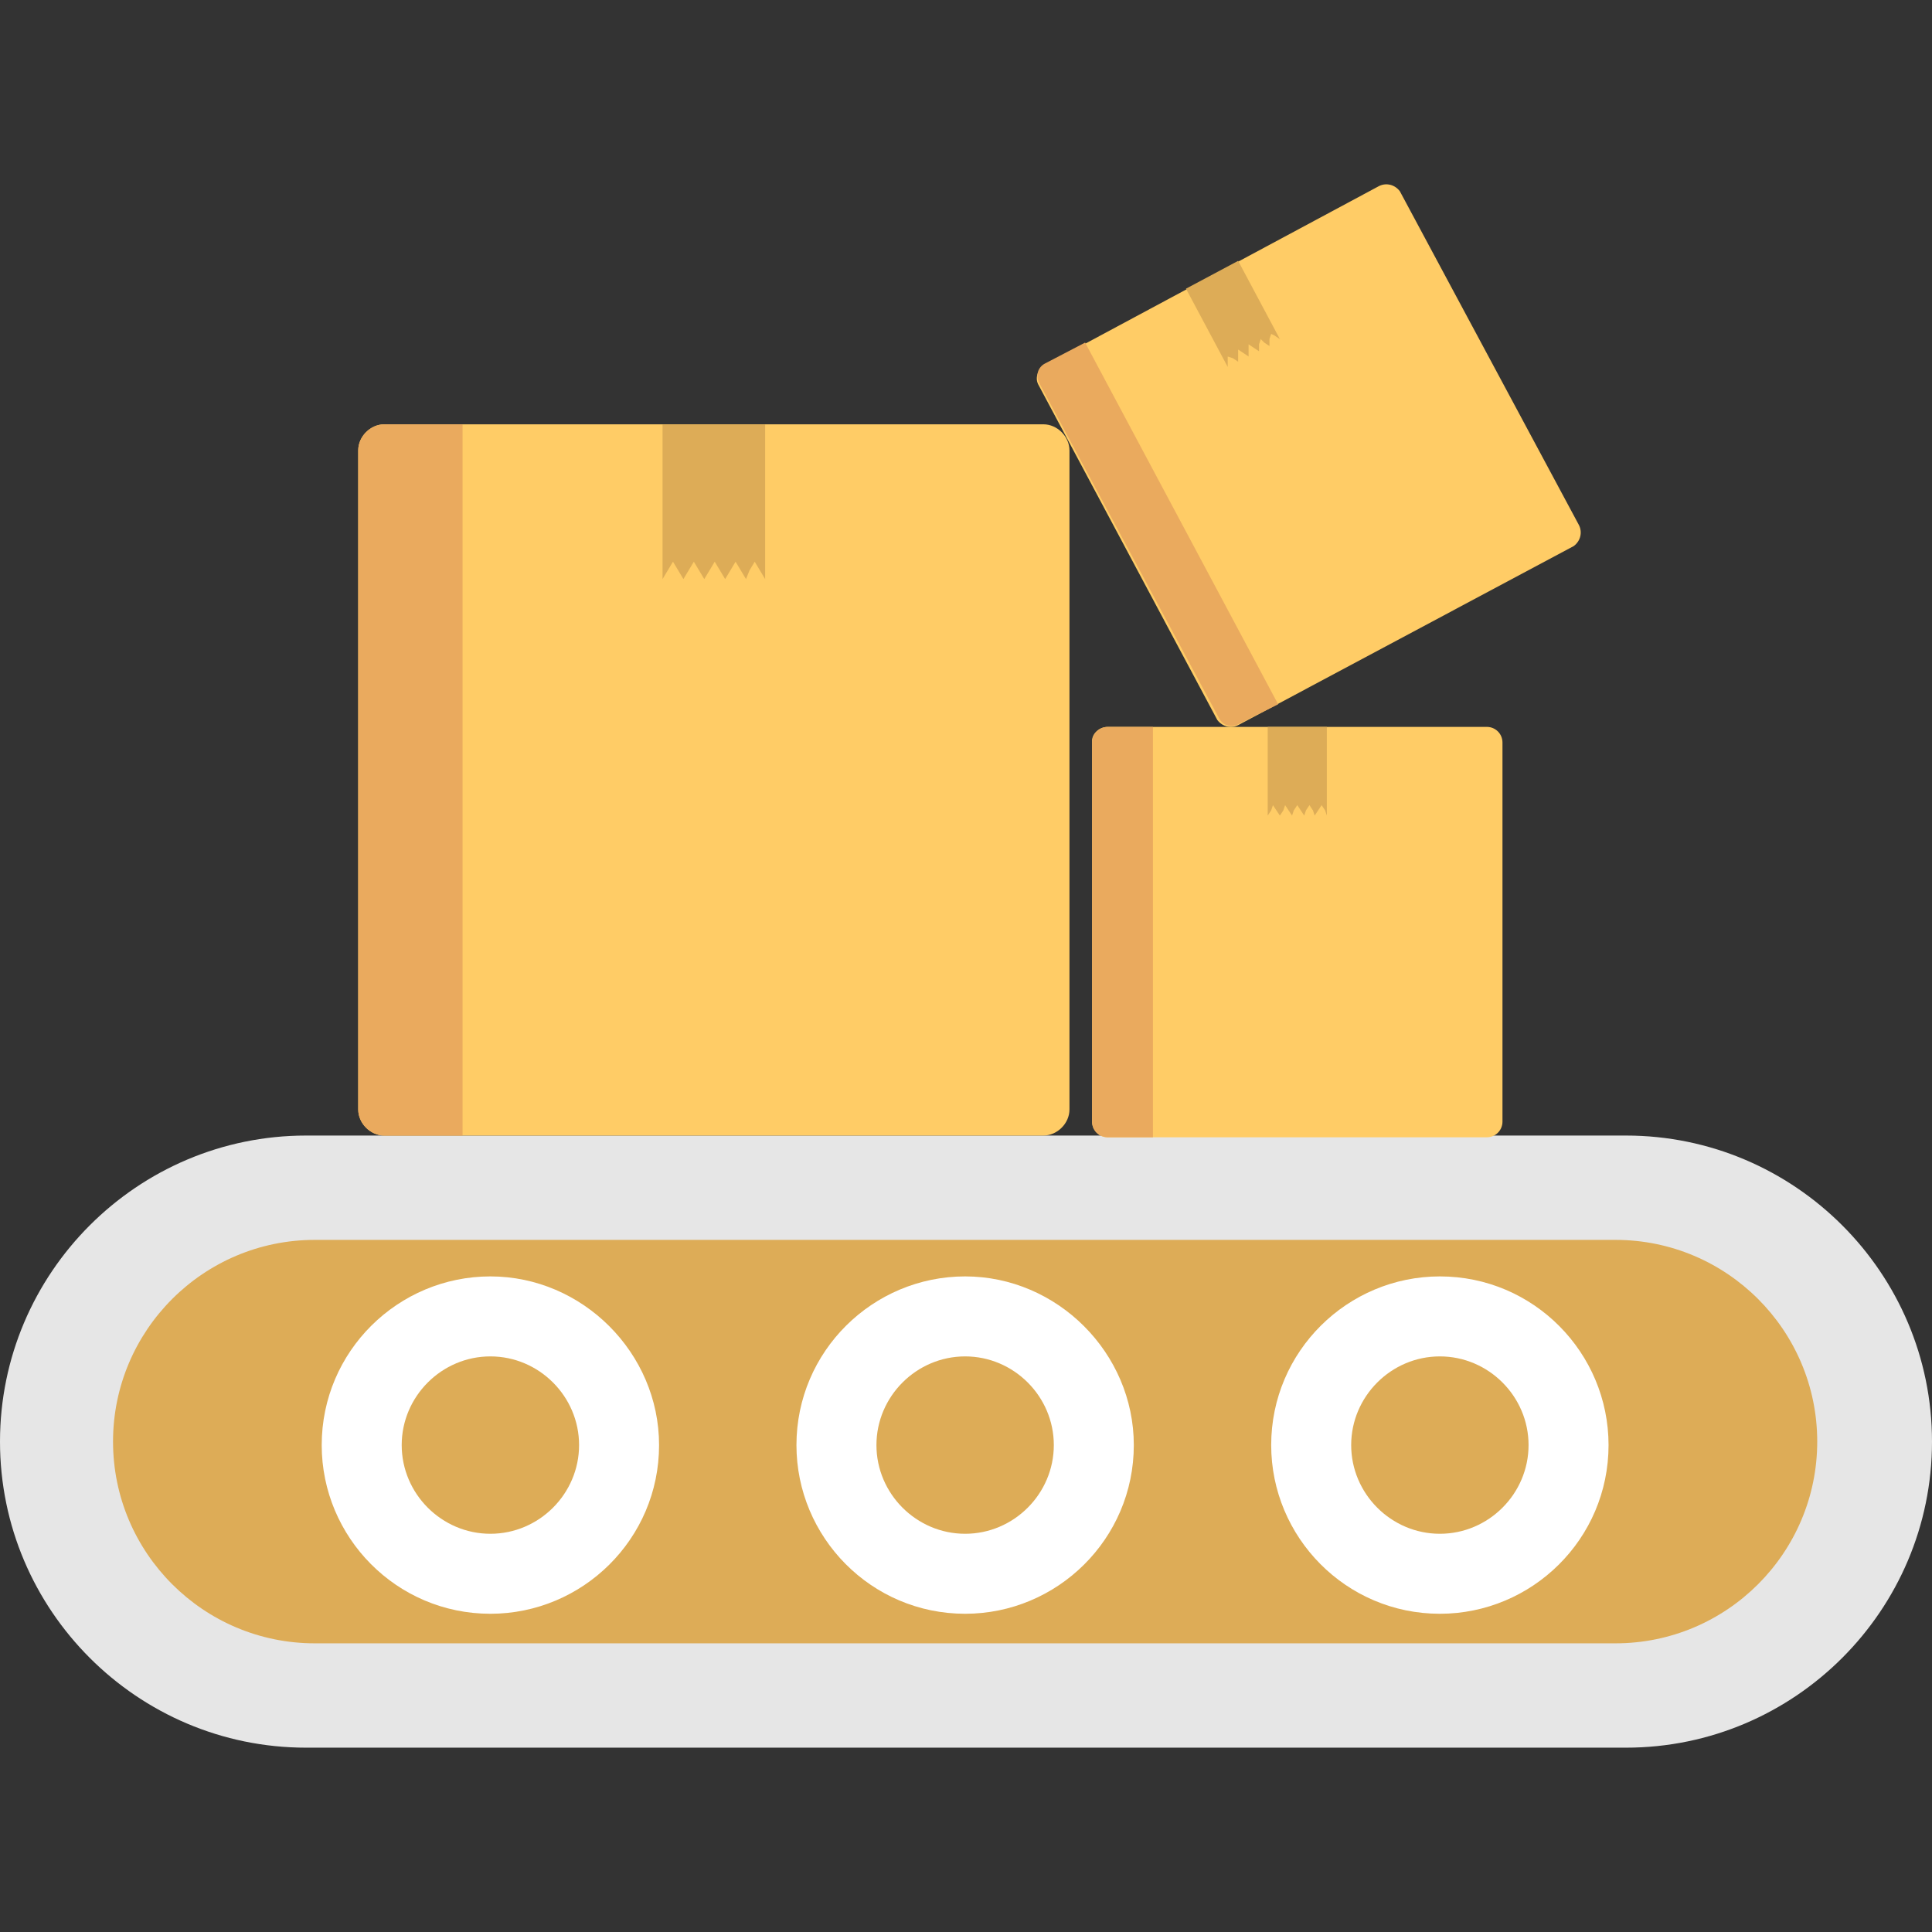 <?xml version="1.0" encoding="iso-8859-1"?>
<!-- Generator: Adobe Illustrator 19.0.0, SVG Export Plug-In . SVG Version: 6.00 Build 0)  -->
<svg version="1.1" id="Capa_1" xmlns="http://www.w3.org/2000/svg" xmlns:xlink="http://www.w3.org/1999/xlink" x="0px" y="0px"
	 viewBox="0 0 444.4 444.4" style="enable-background:new 0 0 444.4 444.4;" xml:space="preserve">
<rect x="0" y="0" width="444.4" height="444.4" fill="#333333" stroke="none"/>
<g>
	<path style="fill:#E6E6E6;" d="M70.4,261.2H374c38.8,0,70.4,31.6,70.4,70.4S412.8,402,374,402H70.4C31.6,402,0,370.4,0,331.6
		S31.6,261.2,70.4,261.2"/>
	<path style="fill:#DDAC57;" d="M72.4,285.2h299.2c25.6,0,46.4,20.8,46.4,46.4S397.2,378,371.6,378H72.4C46.8,378,26,357.2,26,331.6
		S46.8,285.2,72.4,285.2"/>
	<path style="fill:#FFFFFF;" d="M112.8,293.6c-21.2,0-38.8,17.2-38.8,38.8c0,21.2,17.2,38.8,38.8,38.8c21.2,0,38.8-17.2,38.8-38.8
		C151.6,311.2,134,293.6,112.8,293.6"/>
	<path style="fill:#DDAC57;" d="M112.8,312c-11.2,0-20.4,9.2-20.4,20.4c0,11.2,9.2,20.4,20.4,20.4s20.4-9.2,20.4-20.4
		S124,312,112.8,312"/>
	<path style="fill:#FFFFFF;" d="M222,293.6c-21.2,0-38.8,17.2-38.8,38.8c0,21.2,17.2,38.8,38.8,38.8c21.2,0,38.8-17.2,38.8-38.8
		C260.8,311.2,243.2,293.6,222,293.6"/>
	<path style="fill:#DDAC57;" d="M222,312c-11.2,0-20.4,9.2-20.4,20.4c0,11.2,9.2,20.4,20.4,20.4c11.2,0,20.4-9.2,20.4-20.4
		S233.2,312,222,312"/>
	<path style="fill:#FFFFFF;" d="M331.2,293.6c-21.2,0-38.8,17.2-38.8,38.8c0,21.2,17.2,38.8,38.8,38.8c21.2,0,38.8-17.2,38.8-38.8
		C370,311.2,352.8,293.6,331.2,293.6"/>
	<path style="fill:#DDAC57;" d="M331.2,312c-11.2,0-20.4,9.2-20.4,20.4c0,11.2,9.2,20.4,20.4,20.4c11.2,0,20.4-9.2,20.4-20.4
		S342.4,312,331.2,312"/>
	<path style="fill:#FFCC66;" d="M254.8,167.2H342c2,0,3.6,1.6,3.6,3.6V258c0,2-1.6,3.6-3.6,3.6h-87.2c-2,0-3.6-1.6-3.6-3.6v-87.6
		C251.2,168.8,252.8,167.2,254.8,167.2"/>
	<path style="fill:#EAAA5E;" d="M265.2,261.2v-94h-10.4c-2,0-3.6,1.6-3.6,3.6V258c0,2,1.6,3.6,3.6,3.6h10.4V261.2z"/>
	<polygon style="fill:#DDAC57;" points="292.8,185.2 293.6,186.4 294.4,187.6 295.2,186.4 295.6,185.2 296.4,186.4 297.2,187.6 
		297.6,186.4 298.4,185.2 299.2,186.4 300,187.6 300.4,186.4 301.2,185.2 302,186.4 302.4,187.6 303.2,186.4 304,185.2 304.8,186.4 
		305.2,187.6 305.2,167.2 291.6,167.2 291.6,187.6 292.4,186.4 	"/>
	<path style="fill:#FFCC66;" d="M88.4,97.6H240c3.2,0,6,2.8,6,6v151.6c0,3.2-2.8,6-6,6H88.4c-3.2,0-6-2.8-6-6V103.6
		C82.4,100.4,85.2,97.6,88.4,97.6"/>
	<path style="fill:#EAAA5E;" d="M106.4,261.2V97.6h-18c-3.2,0-6,2.8-6,6v151.6c0,3.2,2.8,6,6,6H106.4z"/>
	<polygon style="fill:#DDAC57;" points="154.8,129.2 156,131.2 157.2,133.2 158.4,131.2 159.6,129.2 160.8,131.2 162,133.2 
		163.2,131.2 164.4,129.2 165.6,131.2 166.8,133.2 168,131.2 169.2,129.2 170.4,131.2 171.6,133.2 172.4,131.2 173.6,129.2 
		174.8,131.2 176,133.2 176,97.6 152.4,97.6 152.4,133.2 153.6,131.2 	"/>
	<path style="fill:#FFCC66;" d="M240.4,84l76.8-41.2c1.6-0.8,3.6-0.4,4.8,1.2l41.2,76.8c0.8,1.6,0.4,3.6-1.2,4.8l-77.2,41.2
		c-1.6,0.8-3.6,0.4-4.8-1.2l-41.2-77.2C238,86.8,238.8,84.8,240.4,84"/>
	<path style="fill:#EAAA5E;" d="M294,162l-44.4-83.2l-9.2,4.8c-1.6,0.8-2.4,2.8-1.2,4.8l41.2,76.8c0.8,1.6,2.8,2.4,4.8,1.2L294,162z
		"/>
	<polygon style="fill:#DDAC57;" points="282.4,82 283.6,82.4 284.8,83.2 284.8,82 284.8,80.4 286,81.2 287.2,82 287.2,80.8 
		287.2,79.2 288.4,80 289.6,80.8 289.6,79.2 290,78 290.8,78.8 292,79.6 292,78 292.4,76.8 293.2,77.2 294.4,78 284.8,60 
		272.8,66.4 282.4,84.4 282.4,83.2 	"/>
</g>
<g>
</g>
<g>
</g>
<g>
</g>
<g>
</g>
<g>
</g>
<g>
</g>
<g>
</g>
<g>
</g>
<g>
</g>
<g>
</g>
<g>
</g>
<g>
</g>
<g>
</g>
<g>
</g>
<g>
</g>
</svg>
